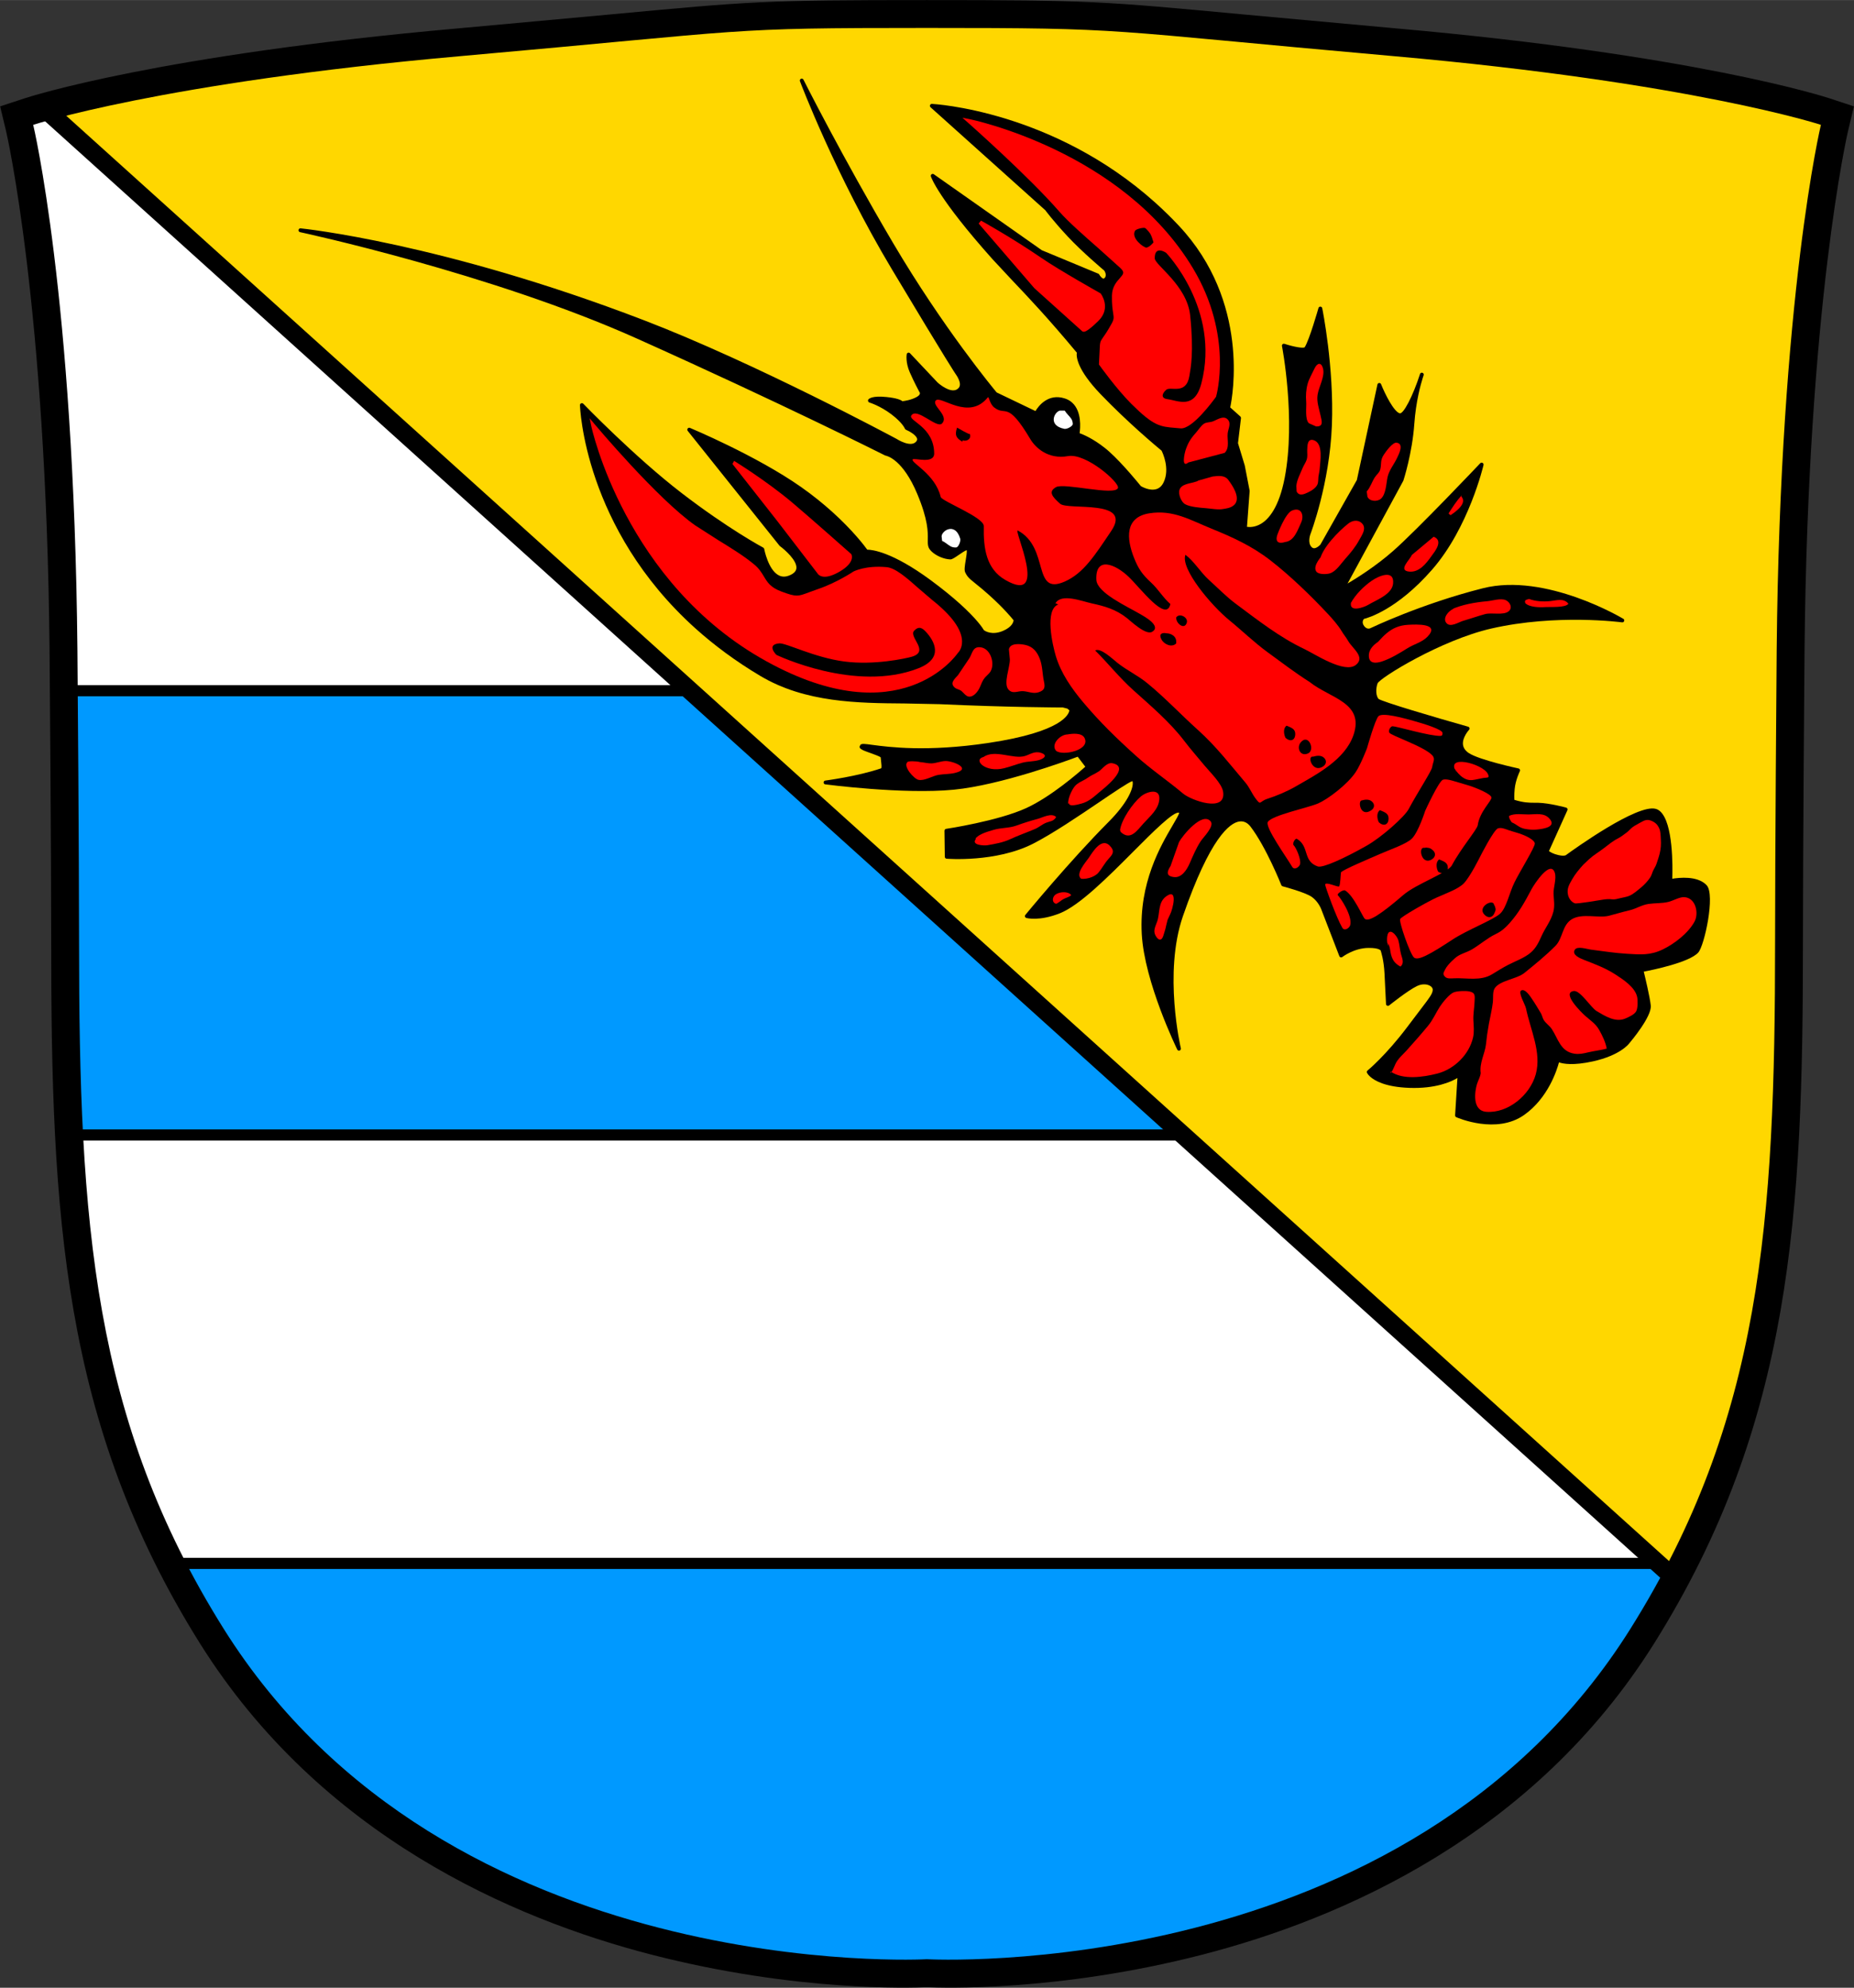 <?xml version="1.0" encoding="UTF-8"?>
<svg width="440" height="471.8" version="1.1" viewBox="0 0 116.42 124.83" xmlns="http://www.w3.org/2000/svg" xmlns:cc="http://creativecommons.org/ns#" xmlns:dc="http://purl.org/dc/elements/1.1/" xmlns:rdf="http://www.w3.org/1999/02/22-rdf-syntax-ns#" xmlns:xlink="http://www.w3.org/1999/xlink">
 <rect x="0" y="0" width="116.42" height="124.83" fill="#333333" stroke="none"/>
 <g transform="translate(50.863 1.233)">
  <g transform="matrix(1.762 0 0 -1.762 64.501 5.873)" fill="#ffd700">
   <path d="m0 0s-4.58 1.506-15.22 2.448-9.301 1.005-16.642 1.005c-7.342 0-5.987-0.063-16.627-1.005s-15.22-2.448-15.22-2.448l57.966-52.286s4.362 6.247 4.11 23.184c-0.046 3.101 0.048 9.394 0.057 10.383 0.119 12.64 1.576 18.719 1.576 18.719" fill="#ffd700"/>
  </g>
  <g transform="matrix(1.762 0 0 -1.762 -46.88 40.842)" fill="#09f">
   <path d="m0 0h21.397l19.213-17.226-40.475-0.118z" fill="#09f"/>
  </g>
  <g transform="matrix(1.762 0 0 -1.762 -17.894 118.03)" fill="#09f">
   <path d="m0 0c-11.018 5.411-13.241 13.619-13.241 13.619l51.525 0.072 2.731-2.329s-4.204-8.099-11.341-11.081c-6.996-2.922-21.73-4.182-29.674-0.281" fill="#09f"/>
  </g>
  <g transform="matrix(1.762 0 0 -1.762 -46.85 69.946)" fill="#fff">
   <path d="m0 0 40.042-0.079 16.946-15.291-53.441 0.039-2.562 7.291z" fill="#fff"/>
  </g>
  <g transform="matrix(1.762 0 0 -1.762 -47.194 42.126)" fill="#fff">
   <path d="m0 0 22.383 0.016-22.659 20.634-1.362-0.227 1.248-8.456z" fill="#fff"/>
  </g>
  <g transform="matrix(1.762 0 0 -1.762 54.803 97.579)">
   <path d="m0 0-0.43-0.489-58.119 52.415 0.43 0.489z"/>
  </g>
  <g transform="matrix(1.762 0 0 -1.762 60.702 39.588)">
   <path d="m0 0c-9e-3 -0.989-0.057-7.282-0.057-10.382 0-10.018-0.486-17.048-5.146-24.488-7.978-12.739-25.084-11.792-25.084-11.792s-17.089-0.947-25.068 11.792c-4.66 7.44-5.145 14.47-5.145 24.488 0 3.1-0.048 9.393-0.058 10.382-0.119 12.64-1.576 18.719-1.576 18.719s4.581 1.506 15.22 2.448c10.64 0.943 9.286 1.006 16.627 1.006 7.342 0 6.003-0.063 16.643-1.006 10.639-0.942 15.22-2.448 15.22-2.448s-1.457-6.079-1.576-18.719m1.886 19.663c-0.192 0.063-4.808 1.552-15.443 2.493l-5.405 0.494c-5.1 0.477-5.516 0.516-11.325 0.516-5.799 0-6.213-0.039-11.286-0.513l-5.429-0.497c-10.634-0.941-15.25-2.43-15.442-2.493l-0.868-0.286 0.213-0.889c0.014-0.06 1.432-6.18 1.548-18.497 9e-3 -0.894 0.058-7.222 0.058-10.373 0-9.695 0.38-17.164 5.296-25.015 4.296-6.858 11.138-9.826 16.121-11.108 5.138-1.322 9.259-1.177 9.789-1.152 0.531-0.025 4.655-0.17 9.798 1.152 4.986 1.282 11.832 4.25 16.128 11.108 4.917 7.85 5.297 15.32 5.297 25.015 0 3.142 0.049 9.523 0.057 10.372 0.116 12.318 1.534 18.438 1.548 18.499l0.212 0.888z"/>
  </g>
  <g>
   <path d="m23.514 69.695h-70.194v0.7h70.194z"/>
   <path d="m53.312 96.598h-93.907v0.7h93.907z"/>
   <path d="m-7.483 41.792h-39.284v0.7h39.284z"/>
  </g>
  <g transform="translate(-115.85 -24.274)">
   <g transform="matrix(1.762 0 0 -1.762 121.69 48.271)">
    <path d="m0 0s1e-3 0 1e-3 -1e-3c7e-3 -6e-3 0.013-0.013 0.017-0.022-3e-3 7e-3 -0.011 0.015-0.018 0.023m23.745-16.234c-2e-3 -3e-3 -4e-3 -6e-3 -7e-3 -9e-3 3e-3 3e-3 6e-3 6e-3 7e-3 9e-3m-3.672 4.634c-1e-3 0-1e-3 -1e-3 -1e-3 -1e-3s0 1e-3 1e-3 1e-3m-41.615 17.723c-4e-3 -0.023 5e-3 -0.046 0.022-0.061 8e-3 -8e-3 0.019-0.014 0.031-0.016 0.068-0.014 6.83-1.471 12.003-3.791 5.179-2.323 8.813-4.15 8.849-4.169 6e-3 -3e-3 0.014-5e-3 0.022-6e-3 3e-3 -1e-3 0.166-0.027 0.397-0.234 0.208-0.188 0.472-0.524 0.723-1.123 0.392-0.933 0.384-1.372 0.379-1.634-2e-3 -0.108-3e-3 -0.194 0.026-0.273 0.02-0.054 0.064-0.111 0.126-0.167 0.15-0.135 0.403-0.256 0.648-0.267 0.065-2e-3 0.151 0.055 0.31 0.165 0.086 0.059 0.22 0.15 0.277 0.166 0.013-0.06-0.015-0.233-0.033-0.343-0.039-0.228-0.059-0.373-0.02-0.453 0.051-0.108 0.104-0.174 0.187-0.249 0.037-0.033 0.079-0.067 0.131-0.108 0.202-0.16 0.382-0.313 0.54-0.455 0.516-0.464 0.801-0.812 0.865-0.892-5e-3 -0.056-0.046-0.241-0.39-0.384-0.384-0.158-0.625-1e-3 -0.667 0.03-0.038 0.065-0.24 0.389-0.865 0.95-0.264 0.237-0.602 0.516-1.035 0.835-1.369 1.009-2.084 1.084-2.258 1.085-0.096 0.134-0.513 0.687-1.26 1.359-0.31 0.278-0.677 0.578-1.101 0.876-1.591 1.117-3.934 2.095-3.957 2.105-0.029 0.012-0.063 3e-3 -0.081-0.022-0.019-0.025-0.019-0.059 1e-3 -0.084l3.271-4.093c4e-3 -5e-3 8e-3 -9e-3 0.013-0.013 0.174-0.127 0.619-0.516 0.589-0.793-0.011-0.101-0.086-0.181-0.229-0.245-0.15-0.066-0.282-0.068-0.404-3e-3 -0.374 0.197-0.513 0.931-0.514 0.938-4e-3 0.021-0.017 0.038-0.035 0.048-0.013 7e-3 -1.255 0.672-2.921 1.955s-3.474 3.154-3.492 3.173c-0.02 0.02-0.05 0.026-0.076 0.015-0.026-0.01-0.043-0.036-0.042-0.064 1e-3 -0.051 0.138-4.383 4.116-7.96 0.659-0.592 1.424-1.165 2.312-1.693 1.602-0.954 3.48-0.968 5.137-0.981l1.245-0.025c2.438-0.112 4.306-0.118 4.401-0.118 0.013-4e-3 0.135-0.034 0.161-0.041 0.015-0.013 0.045-0.04 0.069-0.061-0.013-0.12-0.21-0.763-2.89-1.163-2.187-0.327-3.548-0.145-4.128-0.068-0.278 0.038-0.372 0.05-0.426 5e-3l-0.032-0.065c-1e-3 -0.029 9e-3 -0.053 0.035-0.076 0.051-0.046 0.161-0.087 0.356-0.156 0.119-0.043 0.316-0.113 0.36-0.152 0-1e-3 1e-3 -1e-3 1e-3 -2e-3 3e-3 -0.029 0.014-0.132 0.014-0.132 0.01-0.082 0.028-0.235 3e-3 -0.257-0.84-0.288-1.98-0.435-1.992-0.437-0.034-4e-3 -0.059-0.033-0.059-0.067-1e-3 -0.021 8e-3 -0.039 0.022-0.052 0.01-9e-3 0.023-0.015 0.037-0.016 0.028-4e-3 2.785-0.365 4.581-0.19 1.667 0.162 4.059 1.041 4.415 1.175 0.045-0.059 0.217-0.285 0.271-0.356-0.22-0.197-1.217-1.068-2.107-1.476-1.004-0.46-2.835-0.737-2.853-0.739-0.034-5e-3 -0.059-0.035-0.059-0.069l0.012-0.928c1e-3 -0.02 0.01-0.037 0.023-0.05 0.011-0.01 0.025-0.016 0.04-0.017 0.017-2e-3 1.756-0.142 3.083 0.535 0.698 0.357 1.623 0.983 2.366 1.486 0.517 0.351 1.046 0.709 1.174 0.745 6e-3 -0.012 0.011-0.029 0.012-0.058 0.013-0.233-0.204-0.736-0.855-1.39-1.399-1.405-2.956-3.302-2.972-3.321-0.015-0.018-0.019-0.042-0.012-0.064s0.024-0.039 0.046-0.045c0.019-5e-3 0.464-0.125 1.201 0.169 0.703 0.281 1.714 1.296 2.607 2.192 0.684 0.687 1.459 1.466 1.637 1.387 7e-3 -0.043-0.119-0.258-0.241-0.465-0.415-0.709-1.189-2.028-1.09-3.854 0.093-1.716 1.253-4.096 1.265-4.12 0.015-0.031 0.052-0.046 0.085-0.034 0.032 0.012 0.051 0.046 0.043 0.08-7e-3 0.027-0.627 2.681 0.074 4.709 0.972 2.811 1.673 3.321 2.005 3.374 0.195 0.032 0.327-0.082 0.404-0.182 0.558-0.73 1.093-2.073 1.098-2.087 9e-3 -0.02 0.026-0.035 0.047-0.041 8e-3 -2e-3 0.805-0.211 1.042-0.38 0.229-0.163 0.33-0.428 0.331-0.431 0-1e-3 0.648-1.679 0.648-1.679 8e-3 -0.02 0.025-0.036 0.046-0.041 0.021-6e-3 0.043-2e-3 0.06 0.012 4e-3 3e-3 0.417 0.318 0.926 0.323 0.412 5e-3 0.446-0.102 0.447-0.103 0-4e-3 2e-3 -0.02 3e-3 -0.024 1e-3 -3e-3 0.103-0.298 0.127-0.783l0.054-1.09c1e-3 -0.026 0.017-0.049 0.04-0.059 0.023-0.011 0.051-7e-3 0.071 9e-3 6e-3 5e-3 0.672 0.539 0.997 0.693 0.204 0.096 0.383 0.059 0.474-2e-3 0.032-0.022 0.086-0.068 0.083-0.135-7e-3 -0.14-0.092-0.251-0.498-0.783l-0.411-0.543c-0.765-1.016-1.408-1.545-1.415-1.55-0.024-0.02-0.032-0.053-0.018-0.082 2e-3 -6e-3 0.03-0.063 0.113-0.138 0.165-0.148 0.549-0.367 1.392-0.398 0.937-0.034 1.49 0.215 1.717 0.351-0.014-0.228-0.083-1.329-0.083-1.329-1e-3 -0.021 7e-3 -0.042 0.023-0.055 5e-3 -5e-3 0.011-9e-3 0.018-0.012 0.058-0.026 1.433-0.618 2.419 0.079 0.851 0.601 1.167 1.593 1.242 1.875 0.147-0.052 0.506-0.121 1.214 0.036 0.963 0.214 1.271 0.617 1.284 0.634 0.081 0.095 0.814 0.971 0.773 1.355-0.033 0.313-0.197 0.991-0.249 1.208 0.319 0.062 1.624 0.329 1.941 0.681 0.224 0.25 0.61 2.056 0.303 2.395-0.014 0.016-0.029 0.031-0.045 0.045-0.324 0.291-0.916 0.234-1.183 0.191 0.014 0.42 0.034 1.983-0.431 2.401-0.046 0.042-0.098 0.072-0.154 0.088-0.653 0.193-2.926-1.444-3.183-1.631-3e-3 -2e-3 -0.011-0.01-0.014-0.012 0-1e-3 -0.056-0.053-0.276-3e-3 -0.181 0.04-0.287 0.105-0.337 0.142 0.04 0.089 0.657 1.456 0.657 1.456 9e-3 0.018 8e-3 0.039 0 0.057-4e-3 8e-3 -9e-3 0.016-0.016 0.022-8e-3 7e-3 -0.018 0.012-0.028 0.015-0.024 7e-3 -0.589 0.16-0.989 0.172l-0.149 1e-3c-0.2 1e-3 -0.379 4e-3 -0.706 0.103-5e-3 0.051-0.011 0.163 9e-3 0.383 0.029 0.323 0.183 0.636 0.185 0.639 9e-3 0.019 9e-3 0.041 0 0.06-4e-3 8e-3 -9e-3 0.015-0.016 0.021-9e-3 8e-3 -0.02 0.014-0.031 0.016-0.014 3e-3 -1.398 0.3-1.774 0.55-0.027 0.018-0.051 0.036-0.072 0.056-0.078 0.07-0.123 0.151-0.134 0.242-0.031 0.259 0.213 0.526 0.216 0.529 0.016 0.017 0.022 0.042 0.016 0.065-7e-3 0.023-0.025 0.041-0.048 0.047-1.168 0.33-3.069 0.891-3.195 0.992-0.09 0.108-0.106 0.342-0.034 0.55 0.081 0.197 2.256 1.544 4.052 1.956 2.324 0.532 4.64 0.224 4.663 0.221 0.032-5e-3 0.063 0.014 0.073 0.045 0.01 0.026 2e-3 0.055-0.018 0.074-3e-3 2e-3 -7e-3 5e-3 -0.011 7e-3 -0.027 0.017-2.763 1.655-5.002 1.09-2.219-0.56-4.001-1.42-4.019-1.428-0.01-5e-3 -0.092-0.038-0.177 0.038-0.015 0.013-0.03 0.03-0.044 0.05-0.087 0.121-0.028 0.215-3e-3 0.246 0.141 0.035 1.178 0.325 2.428 1.754 1.312 1.5 1.83 3.71 1.835 3.732 5e-3 0.025-3e-3 0.05-0.021 0.066-4e-3 4e-3 -9e-3 7e-3 -0.014 0.01-0.027 0.014-0.061 9e-3 -0.082-0.013-0.022-0.024-2.247-2.373-3.105-3.127-0.619-0.545-1.294-0.966-1.623-1.16 0.204 0.378 1.988 3.665 1.988 3.665 8e-3 0.021 0.317 0.981 0.39 2.019 0.057 0.81 0.23 1.418 0.3 1.641 0.012 0.035 0.024 0.07 0.033 0.1 9e-3 0.027 0 0.055-0.019 0.072-6e-3 6e-3 -0.015 0.011-0.024 0.014-0.035 0.012-0.073-6e-3 -0.086-0.041 0-1e-3 -2e-3 -6e-3 -2e-3 -8e-3 -0.254-0.785-0.592-1.437-0.725-1.395-0.207 0.065-0.515 0.671-0.661 1.037-0.011 0.028-0.039 0.045-0.069 0.043-0.03-3e-3 -0.055-0.024-0.061-0.054 0 0-0.729-3.384-0.733-3.404-0.01-0.018-1.3-2.302-1.3-2.302-0.024-0.028-0.125-0.125-0.217-0.129-0.037-2e-3 -0.068 0.012-0.099 0.044-0.152 0.156-0.04 0.453-0.039 0.456 7e-3 0.018 0.684 1.793 0.765 3.878 0.082 2.082-0.34 4.158-0.345 4.179-6e-3 0.031-0.033 0.053-0.064 0.054-0.032 2e-3 -0.06-0.019-0.069-0.049-3e-3 -0.012-0.322-1.132-0.491-1.399-0.049-0.045-0.386 0.012-0.721 0.122-0.023 7e-3 -0.048 2e-3 -0.067-0.014-0.018-0.016-0.026-0.041-0.022-0.064 6e-3 -0.026 0.499-2.602 0.097-4.699-0.203-1.057-0.57-1.473-0.842-1.635-0.22-0.132-0.413-0.124-0.502-0.111 8e-3 0.109 0.095 1.274 0.095 1.274 0 6e-3 0 0.012-1e-3 0.018l-0.173 0.895c-1e-3 6e-3 -0.219 0.723-0.241 0.795 3e-3 0.028 0.106 0.892 0.106 0.892 2e-3 0.022-6e-3 0.044-0.022 0.059 0 0-0.31 0.278-0.361 0.324 0.082 0.383 0.709 3.768-1.83 6.475-0.273 0.291-0.551 0.562-0.833 0.816-3.672 3.301-7.922 3.525-7.968 3.527-0.029 1e-3 -0.056-0.016-0.066-0.043-0.011-0.026-4e-3 -0.057 0.017-0.077l4.092-3.672c-4e-3 4e-3 0.258-0.355 0.788-0.925 0.262-0.282 0.584-0.583 0.844-0.817 0.253-0.228 0.443-0.387 0.467-0.407 0.013-0.021 0.107-0.168 0.011-0.265-0.023-0.023-0.039-0.021-0.045-0.02-0.049 7e-3 -0.116 0.091-0.146 0.145-7e-3 0.014-0.019 0.024-0.034 0.03l-2.013 0.836c0.013-7e-3 -3.847 2.707-3.847 2.707-0.024 0.017-0.056 0.017-0.08 0-0.023-0.017-0.034-0.048-0.025-0.076 0.01-0.031 0.26-0.782 2.189-2.943l0.705-0.757c0.573-0.603 1.286-1.355 2.307-2.583-0.022-0.137-3e-3 -0.593 0.848-1.48 0.479-0.499 0.966-0.955 1.358-1.308 0.441-0.396 0.759-0.659 0.814-0.704 0.031-0.06 0.311-0.64 0.071-1.134-0.062-0.127-0.15-0.207-0.262-0.239-0.242-0.07-0.522 0.094-0.548 0.11-0.059 0.074-0.637 0.788-1.122 1.224-0.055 0.05-0.109 0.096-0.161 0.136-0.423 0.335-0.769 0.478-0.899 0.525 0.027 0.184 0.081 0.779-0.267 1.091-0.069 0.062-0.153 0.113-0.256 0.146-0.601 0.198-0.948-0.278-1.05-0.448-0.105 0.05-1.358 0.652-1.383 0.664-0.102 0.122-1.907 2.3-3.689 5.322-1.827 3.099-3.182 5.798-3.196 5.825-4e-3 7e-3 -9e-3 0.014-0.015 0.02-0.02 0.017-0.048 0.023-0.073 0.012-0.034-0.015-0.05-0.053-0.037-0.087 0.012-0.033 1.265-3.345 3.28-6.71 2.013-3.362 2.266-3.725 2.276-3.739 4e-3 -5e-3 0.241-0.327 0.1-0.483-0.049-0.055-0.108-0.083-0.181-0.086-0.255-0.011-0.569 0.278-0.572 0.281 2e-3 -2e-3 -0.406 0.431-0.406 0.431l-0.575 0.61c-0.018 0.019-0.044 0.026-0.069 0.019s-0.043-0.028-0.048-0.054c-2e-3 -0.011-0.049-0.288 0.111-0.649 0.151-0.344 0.334-0.684 0.336-0.688 9e-3 -0.012 0.029-0.037 0.022-0.071-8e-3 -0.038-0.05-0.08-0.118-0.118-0.199-0.109-0.437-0.141-0.505-0.148-0.061 0.05-0.208 0.112-0.566 0.149-0.504 0.052-0.623-0.055-0.648-0.089-0.013-0.018-0.016-0.041-9e-3 -0.062s0.024-0.037 0.045-0.044c4e-3 -1e-3 0.378-0.113 0.787-0.422 0.397-0.301 0.479-0.508 0.479-0.51 7e-3 -0.017 0.021-0.032 0.038-0.039 0.139-0.059 0.369-0.197 0.397-0.319 5e-3 -0.023 7e-3 -0.06-0.037-0.108-0.198-0.22-0.686 0.096-0.691 0.099-0.055 0.03-5.029 2.704-9.006 4.231-7.2 2.765-12.186 3.27-12.236 3.275-0.036 4e-3 -0.069-0.022-0.074-0.058"/>
   </g>
   <g fill="#f00">
    <g transform="matrix(1.762 0 0 -1.762 102.11 49.775)">
     <path d="m0 0c0.011-0.056 1.206-5.614 6.246-8.397 4.77-2.633 6.766 0.217 6.821 0.297 0.025 0.025 0.155 0.159 0.15 0.418-9e-3 0.422-0.366 0.917-1.062 1.469l-0.478 0.409c-0.426 0.377-0.829 0.733-1.146 0.763-0.748 0.07-1.171-0.148-1.188-0.158-0.013-8e-3 -0.589-0.395-1.269-0.626l-0.324-0.117c-0.381-0.143-0.44-0.166-0.967 0.031-0.393 0.146-0.501 0.327-0.626 0.535-0.084 0.138-0.169 0.282-0.341 0.425-0.352 0.297-0.83 0.591-1.292 0.875l-0.807 0.517c-1.358 0.948-3.575 3.59-3.598 3.617l-0.174 0.208z" fill="#f00"/>
    </g>
    <g transform="matrix(1.762 0 0 -1.762 135.5 39.691)">
     <path d="m0 0-1e-3 1e-3zm-5.533 5.088c0.022-0.019 2.175-1.925 3.265-3.178 0.315-0.361 0.893-0.869 1.404-1.317l0.769-0.692c0.166-0.159 0.116-0.215-0.017-0.366-0.116-0.13-0.275-0.31-0.28-0.622-5e-3 -0.317 0.023-0.493 0.043-0.622 0.025-0.16 0.034-0.214-0.052-0.371-0.156-0.285-0.252-0.418-0.309-0.498-0.108-0.151-0.109-0.169-0.121-0.476l-0.024-0.486 0.014-0.02c6e-3 -9e-3 0.612-0.858 1.148-1.391 0.79-0.786 1.017-0.805 1.566-0.85l0.179-0.016c0.419-0.04 1.174 0.998 1.259 1.116l6e-3 9e-3 4e-3 0.011c6e-3 0.021 0.621 2.159-0.824 4.568-2.518 4.198-7.917 5.309-7.972 5.319l-0.248 0.049z" fill="#f00"/>
    </g>
    <g transform="matrix(1.762 0 0 -1.762 110.98 52.176)">
     <path d="m0 0 1.608-2.048c1e-3 -1e-3 1.426-1.857 1.426-1.857-4e-3 5e-3 0.032-0.065 0.136-0.098 0.147-0.048 0.353 1e-3 0.611 0.144 0.585 0.325 0.476 0.601 0.461 0.632l-6e-3 0.012-0.01 9e-3c-0.015 0.014-1.502 1.331-2.103 1.837-0.929 0.78-2.052 1.471-2.063 1.478z" fill="#f00"/>
    </g>
    <g transform="matrix(1.762 0 0 -1.762 126.44 37.077)">
     <path d="m0 0 1.986-2.306 1.713-1.541 0.029-8e-3c0.037-7e-3 0.123-0.022 0.536 0.381 0.477 0.464 0.093 0.97 0.089 0.975l-9e-3 0.011-0.012 6e-3c-0.014 8e-3 -1.45 0.813-2.094 1.255-1.024 0.703-2.142 1.325-2.153 1.331z" fill="#f00"/>
    </g>
    <g transform="matrix(1.762 0 0 -1.762 121.93 70.836)">
     <path d="m0.472-0.035c0.131-9e-3 0.284-0.052 0.413-0.047 0.161 7e-3 0.325 0.079 0.491 0.084 0.263 7e-3 0.96-0.272 0.346-0.423-0.192-0.048-0.398-0.037-0.596-0.071-0.213-0.036-0.503-0.224-0.713-0.176-0.164 0.038-0.551 0.482-0.396 0.626 0 0.048 0.306 0.046 0.455 7e-3z" fill="#f00"/>
    </g>
    <g transform="matrix(1.762 0 0 -1.762 126.74 70.58)">
     <path d="m0 0c0.412 0.287 1.061-0.092 1.483 0.037 0.178 0.054 0.342 0.186 0.569 0.111 0.246-0.081 0.12-0.201-0.071-0.257-0.189-0.055-0.397-0.043-0.588-0.093-0.223-0.059-0.436-0.144-0.651-0.197-0.68-0.173-1.122 0.302-0.742 0.399z" fill="#f00"/>
    </g>
    <g transform="matrix(1.762 0 0 -1.762 131.38 70.308)">
     <path d="m0.368 0.651c0.149 0.027 0.499 0.07 0.6-0.123 0.23-0.441-0.794-0.657-1.015-0.458-0.189 0.225 0.137 0.576 0.415 0.581z" fill="#f00"/>
    </g>
    <g transform="matrix(1.762 0 0 -1.762 126.23 75.715)">
     <path d="m0 0c0.128 0.176 0.454 0.257 0.653 0.318 0.265 0.08 0.545 0.056 0.811 0.152 0.263 0.095 0.494 0.168 0.762 0.24 0.17 0.045 0.496 0.23 0.656 0.063-0.101-0.161-0.213-0.142-0.368-0.206-0.133-0.055-0.249-0.16-0.383-0.217-0.295-0.127-0.605-0.232-0.894-0.368-0.247-0.115-0.547-0.168-0.807-0.212-0.112-0.02-0.604-2e-3 -0.401 0.232" fill="#f00"/>
    </g>
    <g transform="matrix(1.762 0 0 -1.762 132.06 73.524)">
     <path d="m0 0c-0.01 0.183 0.103 0.437 0.204 0.586 0.124 0.183 0.329 0.224 0.497 0.347 0.129 0.093 0.274 0.143 0.406 0.236 0.13 0.093 0.28 0.32 0.475 0.279 0.68-0.141-0.329-0.912-0.465-1.027-0.207-0.175-0.382-0.341-0.642-0.41-0.107-0.028-0.453-0.133-0.448 0.019" fill="#f00"/>
    </g>
    <g transform="matrix(1.762 0 0 -1.762 131.3 79.79)">
     <path d="m0 0c0.091 0.024 0.167 0.107 0.248 0.154 0.103 0.06 0.214 0.075 0.295 0.15-0.115 0.144-0.397 0.121-0.539 0.035-0.173-0.105-0.155-0.366 0.069-0.349" fill="#f00"/>
    </g>
    <g transform="matrix(1.762 0 0 -1.762 132.89 78.232)">
     <path d="m0 0c-0.238 0.159 0.159 0.597 0.262 0.747 0.155 0.228 0.481 0.792 0.799 0.38 0.133-0.171 0.028-0.283-0.095-0.418-0.14-0.155-0.227-0.332-0.355-0.485-0.145-0.175-0.5-0.273-0.728-0.201" fill="#f00"/>
    </g>
    <g transform="matrix(1.762 0 0 -1.762 135.32 75.155)">
     <path d="m0 0c0.054 0.369 0.447 0.943 0.741 1.19 0.208 0.174 0.681 0.31 0.659-0.087-0.02-0.368-0.323-0.606-0.562-0.871-0.245-0.273-0.477-0.629-0.82-0.303" fill="#f00"/>
    </g>
    <g transform="matrix(1.762 0 0 -1.762 138.48 78.189)">
     <path d="m0.308 1.287c0.118 0.223 0.83 1.101 1.128 0.736 0.142-0.174-0.265-0.566-0.358-0.71-0.171-0.265-0.274-0.521-0.395-0.796-0.096-0.216-0.28-0.507-0.546-0.479-0.301 0.032-0.263 0.191-0.131 0.395" fill="#f00"/>
    </g>
    <g transform="matrix(1.762 0 0 -1.762 138.7 79.549)">
     <path d="m-0.224-0.712c-0.11-0.42-0.027-0.171-0.152-0.567-0.059-0.189-0.173-0.184-0.277 3e-3 -0.1 0.178 0 0.335 0.059 0.509 0.102 0.3 0.02 0.681 0.328 0.897 0.43 0.302 0.217-0.48 0.135-0.642" fill="#f00"/>
    </g>
    <g transform="matrix(1.762 0 0 -1.762 150.99 63.954)">
     <path d="m0 0c0.453 0.504 0.713 0.917 1.376 0.952 0.28 0.014 1.154 0.062 0.686-0.425-0.188-0.196-0.48-0.265-0.709-0.408-0.285-0.178-0.584-0.362-0.904-0.471-0.211-0.071-0.467-0.094-0.476 0.187-9e-3 0.259 0.199 0.433 0.395 0.552 0.074 0.045 0.152 0.064 0.21 0.134" fill="#f00"/>
    </g>
    <g transform="matrix(1.762 0 0 -1.762 156.11 61.319)">
     <path d="m0 0c0.381 0.177 0.866 0.26 1.28 0.296 0.188 0.016 0.486 0.118 0.665 0.039 0.158-0.07 0.255-0.278 0.102-0.4-0.189-0.15-0.606-0.034-0.836-0.097-0.251-0.068-0.515-0.163-0.773-0.236-0.168-0.048-0.473-0.262-0.615-0.073-0.129 0.172 0.08 0.417 0.242 0.488 7e-3 6e-3 0.013 0.011 0.02 0.016" fill="#f00"/>
    </g>
    <g transform="matrix(1.762 0 0 -1.762 161 60.652)">
     <path d="m0 0c0.223-0.088 0.513-0.103 0.751-0.078 0.229 0.023 0.48 0.118 0.653-0.092-0.095-0.153-0.654-0.108-0.83-0.121-0.196-0.014-0.559-9e-3 -0.706 0.14-0.051 0.133 0.068 0.119 0.132 0.151z" fill="#f00"/>
    </g>
    <g transform="matrix(1.762 0 0 -1.762 149.81 60.917)">
     <path d="m0 0c0.156 0.299 0.469 0.609 0.75 0.802 0.238 0.164 0.804 0.415 0.757-0.102-0.035-0.39-0.604-0.589-0.886-0.76-0.137-0.084-0.71-0.3-0.609 0.104" fill="#f00"/>
    </g>
    <g transform="matrix(1.762 0 0 -1.762 153.23 58.295)">
     <path d="m1.012 0.879c0.359-0.141 0.045-0.521-0.085-0.699-0.186-0.259-0.432-0.58-0.79-0.544-0.413 0.042 0.033 0.424 0.096 0.593" fill="#f00"/>
    </g>
    <g transform="matrix(1.762 0 0 -1.762 156.77 54.143)">
     <path d="m0 0c-0.192-0.214-0.316-0.414-0.466-0.645 0.018-0.026 0.044-0.048 0.071-0.064 0.177 0.117 0.609 0.424 0.383 0.665" fill="#f00"/>
    </g>
    <g transform="matrix(1.762 0 0 -1.762 147.86 58.251)">
     <path d="m0 0c0.066 0.436 0.67 1.052 1.022 1.327 0.122 0.095 0.327 0.156 0.479 7e-3 0.183-0.179-1e-3 -0.425-0.099-0.605-0.129-0.239-0.309-0.458-0.492-0.661-0.156-0.173-0.33-0.459-0.559-0.523-0.121-0.033-0.4-0.043-0.477 0.072-0.134 0.203 0.186 0.549 0.312 0.681" fill="#f00"/>
    </g>
    <g transform="matrix(1.762 0 0 -1.762 150.81 53.901)">
     <path d="m0 0c0.133 0.148 0.186 0.351 0.293 0.51 0.062 0.092 0.158 0.162 0.186 0.265 0.056 0.205-0.01 0.324 0.129 0.534 0.076 0.116 0.313 0.444 0.453 0.428 0.282-0.034 0.083-0.41 0.02-0.543-0.111-0.237-0.284-0.433-0.34-0.688-0.047-0.218-0.053-0.606-0.237-0.768-0.128-0.112-0.41-0.099-0.48 0.076" fill="#f00"/>
    </g>
    <g transform="matrix(1.762 0 0 -1.762 124.73 65.681)">
     <path d="m0.635 0.733c0.11 0.168 0.116 0.402 0.356 0.401 0.395-3e-3 0.573-0.567 0.405-0.862-0.041-0.072-0.13-0.143-0.185-0.204-0.115-0.13-0.13-0.217-0.201-0.371-0.063-0.141-0.222-0.353-0.4-0.323-0.102 0.017-0.192 0.157-0.271 0.212-0.061 0.042-0.159 0.056-0.211 0.1-0.194 0.161-0.034 0.296 0.11 0.456" fill="#f00"/>
    </g>
    <g transform="matrix(1.762 0 0 -1.762 128.34 63.812)">
     <path d="m0 0c0.048 0.23 0.4 0.193 0.584 0.154 0.272-0.059 0.423-0.247 0.519-0.501 0.1-0.268 0.086-0.525 0.145-0.795 0.048-0.219 0.029-0.318-0.188-0.391-0.198-0.066-0.366 0.03-0.561 0.039-0.182 9e-3 -0.367-0.113-0.515 0.057-0.19 0.217 0.056 0.788 0.05 1.075" fill="#f00"/>
    </g>
    <g transform="matrix(1.762 0 0 -1.762 139.61 52.083)">
     <path d="m0 0c-0.269-0.221-0.125 0.364-0.105 0.423 0.083 0.258 0.177 0.418 0.366 0.628 0.087 0.097 0.187 0.259 0.293 0.329 0.093 0.062 0.208 0.043 0.318 0.084 0.144 0.052 0.366 0.218 0.517 0.081 0.155-0.143 0.03-0.334 0.012-0.505-0.025-0.232 0.079-0.51-0.107-0.697" fill="#f00"/>
    </g>
    <g transform="matrix(1.762 0 0 -1.762 139.57 53.203)">
     <path d="m0.891 0.136c0.209 0.026 0.427 0.048 0.552-0.119 0.737-0.98-0.076-1.018-0.164-1.037-0.186-0.041-0.445 0.012-0.63 0.026-0.205 0.017-0.565 0.041-0.748 0.145-0.128 0.073-0.253 0.355-0.192 0.52 0.078 0.206 0.394 0.215 0.564 0.276 0.053 0.019 0.058 0.01 0.102 0.044" fill="#f00"/>
    </g>
    <g transform="matrix(1.762 0 0 -1.762 147.18 49.622)">
     <path d="m0 0c-0.151 0.144-0.082 0.575-0.098 0.774-0.018 0.21-5e-3 0.427 0.053 0.637 0.045 0.166 0.166 0.376 0.243 0.54 0.097 0.208 0.242 0.234 0.302 0.01 0.08-0.293-0.146-0.648-0.192-0.948-0.038-0.246 0.054-0.495 0.106-0.736 0.044-0.198 0.117-0.401-0.161-0.388" fill="#f00"/>
    </g>
    <g transform="matrix(1.762 0 0 -1.762 146.39 53.552)">
     <path d="m0 0c0.016 0.21 0.147 0.449 0.226 0.642 0.038 0.093 0.112 0.196 0.141 0.288 0.042 0.136 0.015 0.218 0.02 0.355 5e-3 0.166 0.013 0.414 0.232 0.343 0.357-0.116 0.226-0.779 0.212-1.034-5e-3 -0.082-0.033-0.182-0.044-0.269-8e-3 -0.065-3e-3 -0.193-0.029-0.261-0.054-0.139-0.221-0.239-0.345-0.298-0.134-0.063-0.308-0.146-0.403 0.032" fill="#f00"/>
    </g>
    <g transform="matrix(1.762 0 0 -1.762 145.21 56.588)">
     <path d="m0 0s0.274 0.749 0.52 0.846c0.343 0.135 0.43-0.191 0.321-0.429-0.136-0.299-0.252-0.655-0.565-0.694-0.451-0.139-0.276 0.277-0.276 0.277z" fill="#f00"/>
    </g>
    <g transform="matrix(1.762 0 0 -1.762 152.17 82.441)">
     <path d="m0 0c-0.068 0.074-0.072 0.44 0.031 0.492 0.127 0.066 0.293-0.191 0.322-0.29 0.047-0.156 0.053-0.335 0.096-0.495 0.04-0.147 0.128-0.325-0.02-0.445-0.171 0.095-0.255 0.19-0.315 0.361s-0.039 0.326-0.133 0.477" fill="#f00"/>
    </g>
    <g transform="matrix(1.762 0 0 -1.762 159.92 74.685)">
     <path d="m0 0c0.187-0.078 0.261-0.196 0.474-0.233 0.143-0.025 0.27-0.038 0.417-0.023 0.255 0.025 0.725 0.099 0.439 0.402-0.191 0.203-0.472 0.139-0.73 0.136-0.212-3e-3 -0.503 0.052-0.7-0.055-0.011-0.09 0.1-0.227 0.1-0.227z" fill="#f00"/>
    </g>
    <g transform="matrix(1.762 0 0 -1.762 152.32 90.437)">
     <path d="m0 0c0.099 0.134 0.134 0.297 0.225 0.434 0.089 0.133 0.228 0.253 0.336 0.373 0.261 0.29 0.519 0.582 0.766 0.882 0.187 0.228 0.268 0.445 0.421 0.681 0.096 0.149 0.338 0.449 0.493 0.511 0.128 0.051 0.427 0.061 0.564 0.032 0.222-0.047 0.19-0.167 0.179-0.392-0.011-0.235-0.052-0.423-0.04-0.648 0.011-0.2 0.032-0.408-0.012-0.599-0.14-0.617-0.677-1.134-1.274-1.287-0.497-0.127-1.22-0.235-1.661 0.071" fill="#f00"/>
    </g>
    <g transform="matrix(1.762 0 0 -1.762 155.67 84.186)">
     <path d="m0 0c-0.014 0.191 0.256 0.434 0.388 0.553 0.172 0.156 0.401 0.192 0.6 0.31 0.294 0.173 0.54 0.399 0.849 0.548 0.206 0.098 0.336 0.214 0.49 0.385 0.34 0.379 0.557 0.777 0.786 1.211 0.094 0.177 0.677 1.072 0.831 0.589 0.068-0.211-0.055-0.535-0.045-0.75 9e-3 -0.213 0.051-0.417-7e-3 -0.641-0.085-0.328-0.289-0.568-0.422-0.867-0.097-0.217-0.194-0.424-0.382-0.586-0.219-0.188-0.541-0.303-0.796-0.433-0.206-0.106-0.398-0.229-0.588-0.344-0.403-0.244-0.895-0.123-1.339-0.14-0.11-4e-3 -0.25-0.026-0.33 0.051-0.126 0.123-0.021 0.192 0.041 0.32" fill="#f00"/>
    </g>
    <g transform="matrix(1.762 0 0 -1.762 156.2 71.097)">
     <path d="m0 0c0.146-0.266 0.39-0.565 0.709-0.528 0.13 0.015 0.263 0.054 0.382 0.073 0.15 0.025 0.244-0.015 0.166 0.146-0.18 0.373-1.595 0.731-1.098 0.029" fill="#f00"/>
    </g>
    <g transform="matrix(1.762 0 0 -1.762 128.12 59.464)">
     <path d="m0 0c-0.679 0.391-0.787 1.115-0.77 1.921 7e-3 0.316-1.5 0.887-1.536 1.039-0.193 0.82-1.081 1.225-0.998 1.338 0.05 0.068 0.77-0.183 0.766 0.215-9e-3 0.965-0.952 1.16-0.812 1.356 0.206 0.288 0.905-0.483 1.09-0.291 0.272 0.283-0.389 0.643-0.218 0.823 0.178 0.188 1.17-0.739 1.85 0.107 0.045 0.056 0.058-0.225 0.231-0.36 0.425-0.328 0.452 0.274 1.288-1.131 0.176-0.295 0.63-0.73 1.34-0.601 0.643 0.116 1.855-0.952 1.78-1.139-0.117-0.288-1.916 0.197-2.207 0.033-0.29-0.165-0.131-0.344 0.144-0.591s2.596 0.177 1.826-0.968c-0.587-0.872-0.988-1.511-1.66-1.807-1.169-0.513-0.525 1.198-1.666 1.817-0.197 0.107 1.137-2.673-0.448-1.761" fill="#f00"/>
    </g>
   </g>
   <g transform="matrix(1.762 0 0 -1.762 113.74 64.166)">
    <path d="m 0,0 c 0,0 -0.377,0.369 0.103,0.41 0.24,0.02 1.253,-0.507 2.317,-0.646 1.064,-0.14 2.179,0.108 2.388,0.165 C 5.496,0.117 4.697,0.638 4.909,0.861 5.084,1.044 5.208,0.952 5.336,0.813 5.623,0.5 5.982,-0.115 5.063,-0.477 2.821,-1.359 0,0 0,0"/>
   </g>
   <g transform="matrix(1.762 0 0 -1.762 138.21 38.914)">
    <path d="m0 0s-0.413 0.283-0.404-0.199c6e-3 -0.24 1.152-0.964 1.262-2.032 0.137-1.33 0.02-1.864-0.026-2.152-0.114-0.704-0.676-0.361-0.831-0.503-0.187-0.17-0.149-0.307 0.04-0.33 0.379-0.047 0.972-0.39 1.218 0.567 0.681 2.638-1.259 4.649-1.259 4.649"/>
   </g>
   <g transform="matrix(1.762 0 0 -1.762 136.97 38.59)">
    <path d="m0 0c-0.112 9e-3 -0.549 0.341-0.404 0.598 0.04 0.071 0.303 0.125 0.358 0.101 0.045-0.019 0.173-0.177 0.194-0.217 0.044-0.086 0.073-0.181 0.108-0.295 0 0-0.138-0.173-0.256-0.187z"/>
   </g>
   <g transform="matrix(1.762 0 0 -1.762 124.12 56.781)">
    <path d="m0 0c-0.053 0.198 0.465 0.579 0.658-0.042 0.032-0.102-0.066-0.313-0.137-0.32-0.058-6e-3 -0.141 4e-3 -0.198 0.036-0.121 0.068-0.185 0.142-0.308 0.197z" fill="#fff"/>
   </g>
   <g transform="matrix(1.762 0 0 -1.762 131.62 48.824)">
    <path d="m0 0c-0.203 0.032-0.527-0.524 0.111-0.65 0.105-0.021 0.305 0.099 0.304 0.171 0 0.058-0.019 0.139-0.057 0.192-0.08 0.113-0.161 0.17-0.229 0.285z" fill="#fff"/>
   </g>
   <g fill="#f00">
    <g transform="matrix(1.762 0 0 -1.762 152.91 80.752)">
     <path d="m0 0c0.054 0.091 0.972 0.618 1.32 0.773 0.349 0.155 0.753 0.297 0.948 0.497 0.23 0.238 0.586 0.961 0.586 0.961s0.483 0.956 0.634 1c0.152 0.045 0.253-0.04 0.623-0.142 0.37-0.103 0.674-0.272 0.687-0.396 0.014-0.123-0.55-1.027-0.73-1.4-0.181-0.373-0.276-0.879-0.498-1.096-0.223-0.217-1.183-0.588-1.694-0.924-0.848-0.558-1.247-0.77-1.386-0.645-0.138 0.124-0.544 1.281-0.49 1.372" fill="#f00"/>
    </g>
    <g transform="matrix(1.762 0 0 -1.762 149.45 78.961)">
     <path d="m0 0c-0.068 0.039-0.309-0.123-0.258-0.171 0.087-0.082 0.531-0.736 0.44-1.068-0.027-0.097-0.202-0.225-0.281-0.09-0.212 0.36-0.611 1.47-0.61 1.533 0 0.129 0.458-0.101 0.497-0.059 0.045 0.051 0.056 0.482 0.065 0.498 0.054 0.091 1.03 0.498 1.378 0.652 0.348 0.155 0.962 0.359 1.156 0.56 0.23 0.237 0.468 0.984 0.468 0.984s0.485 1.065 0.636 1.11c0.152 0.044 0.423-0.068 0.793-0.171 0.37-0.102 0.918-0.339 0.932-0.462 0.014-0.124-0.417-0.496-0.489-0.993-0.021-0.147-0.593-0.815-0.92-1.425-0.146-0.274-1.267-0.66-1.73-1.058-0.798-0.687-1.237-0.974-1.375-0.85-0.079 0.071-0.394 0.831-0.702 1.01" fill="#f00"/>
    </g>
    <g transform="matrix(1.762 0 0 -1.762 146.43 75.723)">
     <path d="m0 0c-0.067 0.04-0.173-0.175-0.122-0.222 0.087-0.082 0.276-0.503 0.231-0.681-0.026-0.099-0.202-0.226-0.282-0.091-0.212 0.36-0.979 1.421-0.865 1.6 0.154 0.241 1.45 0.506 1.798 0.661 0.349 0.155 1.033 0.67 1.329 1.109 0.185 0.275 0.406 0.855 0.406 0.855s0.293 1.04 0.412 1.145c0.151 0.134 0.865-0.064 1.235-0.166 0.37-0.103 1.047-0.31 1.043-0.434-1e-3 -0.038 8e-3 -0.102-0.069-0.105-0.38-0.013-1.548 0.339-1.709 0.344-0.061 2e-3 -0.159-0.126-0.119-0.225 0.041-0.105 1.278-0.506 1.546-0.825 0.1-0.119 7e-3 -0.241-0.016-0.405-0.022-0.148-0.513-0.888-0.839-1.499-0.146-0.274-0.969-1.006-1.501-1.306-0.801-0.453-1.561-0.798-1.737-0.737-0.543 0.187-0.289 0.711-0.741 0.982" fill="#f00"/>
    </g>
    <g transform="matrix(1.762 0 0 -1.762 157.73 91.128)">
     <path d="m0 0c0.044 0.143 0.113 0.241 0.134 0.393-0.051 0.359 0.149 0.701 0.185 1.009 0.025 0.248 0.061 0.501 0.106 0.746 0.048 0.26 0.114 0.525 0.143 0.778 0.016 0.14-0.015 0.369 0.063 0.491 0.183 0.284 0.785 0.327 1.059 0.548 0.37 0.299 0.768 0.623 1.106 0.963 0.268 0.269 0.235 0.738 0.584 0.951 0.37 0.226 0.951 0.029 1.326 0.125 0.252 0.065 0.482 0.136 0.731 0.194 0.243 0.056 0.426 0.191 0.685 0.228 0.231 0.033 0.473 0.016 0.699 0.071 0.169 0.04 0.397 0.179 0.565 0.17 0.417-0.022 0.528-0.577 0.368-0.872-0.222-0.41-0.715-0.791-1.132-0.992-0.448-0.216-0.793-0.183-1.27-0.155-0.426 0.025-0.863 0.093-1.295 0.149-0.142 0.018-0.482 0.139-0.571-7e-3 -0.112-0.183 0.197-0.307 0.335-0.361 0.396-0.156 0.755-0.287 1.107-0.514 0.283-0.183 0.7-0.452 0.78-0.799 0.03-0.13 0.025-0.4-0.028-0.508-0.059-0.121-0.258-0.211-0.402-0.271-0.348-0.143-0.719 0.094-1.014 0.27-0.201 0.12-0.583 0.743-0.811 0.714-0.454-0.057 0.272-0.764 0.395-0.875 0.193-0.174 0.38-0.286 0.506-0.508 0.115-0.203 0.235-0.453 0.271-0.67-0.204-0.055-0.458-0.083-0.66-0.132-0.173-0.042-0.32-0.074-0.487-0.049-0.504 0.074-0.583 0.536-0.813 0.882-0.079 0.118-0.208 0.196-0.284 0.319-0.046 0.076-0.061 0.175-0.106 0.248-0.094 0.155-0.193 0.325-0.297 0.478-0.066 0.097-0.25 0.401-0.398 0.328-0.13-0.064 0.14-0.499 0.169-0.643 0.158-0.767 0.561-1.566 0.348-2.344-0.207-0.753-0.999-1.398-1.762-1.339-0.532 0.041-0.401 0.765-0.335 0.984" fill="#f00"/>
    </g>
    <g transform="matrix(1.762 0 0 -1.762 163.58 78.244)">
     <path d="m0.677 0.708c0.158 0.145 0.345 0.253 0.515 0.383 0.166 0.125 0.319 0.258 0.505 0.352 0.112 0.056 0.218 0.142 0.32 0.217 0.076 0.055 0.132 0.13 0.206 0.186 0.089 0.068 0.21 0.124 0.309 0.182 0.126 0.074 0.225 0.106 0.361 0.05 0.138-0.058 0.216-0.13 0.278-0.26 0.058-0.121 0.054-0.268 0.062-0.404 0.011-0.179 3e-3 -0.326-0.04-0.504-0.029-0.121-0.077-0.254-0.117-0.376-0.031-0.094-0.091-0.169-0.128-0.26-0.03-0.074-0.05-0.154-0.096-0.222-0.079-0.117-0.203-0.254-0.311-0.343-0.128-0.105-0.294-0.255-0.448-0.314-0.091-0.035-0.221-0.056-0.317-0.079-0.084-0.02-0.192-0.053-0.276-0.04-0.115 0.018-0.246 4e-3 -0.363-0.016-0.074-0.012-0.894-0.153-0.97-0.125-0.13 0.048-0.216 0.181-0.243 0.307-0.048 0.219 0.049 0.373 0.152 0.553 0.11 0.193 0.245 0.351 0.395 0.518" fill="#f00"/>
    </g>
   </g>
   <g transform="matrix(1.762 0 0 -1.762 125.43 50.781)">
    <path d="m0 0c-0.236 0.129-0.284 0.245-0.195 0.503 0.014-7e-3 0.479-0.283 0.451-0.219 0.073-0.166-0.089-0.287-0.259-0.235"/>
   </g>
   <g transform="matrix(1.762 0 0 -1.762 131.44 61.002)" fill="#f00">
    <path d="m0 0c-0.496-0.183-0.203-1.452-0.088-1.836 0.185-0.616 0.564-1.16 0.982-1.657 0.588-0.699 1.184-1.28 1.878-1.904 0.551-0.496 1.125-0.877 1.677-1.343 0.28-0.236 1.544-0.702 1.425 0.069-0.045 0.292-0.473 0.702-0.655 0.923-0.248 0.301-0.503 0.588-0.736 0.895-0.503 0.66-1.185 1.239-1.806 1.797-0.509 0.458-0.888 0.947-1.362 1.417 0.194 0.11 0.617-0.301 0.792-0.44 0.35-0.277 0.725-0.445 1.072-0.731 0.628-0.515 1.199-1.123 1.797-1.661 0.661-0.594 1.144-1.231 1.693-1.877 0.144-0.169 0.227-0.383 0.353-0.553 0.213-0.287 0.129-0.122 0.426-0.026 0.331 0.106 0.71 0.267 1.008 0.439 0.745 0.43 1.765 0.952 2.067 1.842 0.39 1.156-0.843 1.305-1.562 1.882-0.026-0.02 0.028 0.018 0 0-0.518 0.328-1.003 0.7-1.5 1.062-0.478 0.348-0.907 0.768-1.361 1.138-0.636 0.517-1.754 1.836-1.569 2.336 0.307-0.226 0.54-0.628 0.838-0.896 0.316-0.284 0.624-0.604 0.965-0.856 0.775-0.577 1.56-1.193 2.429-1.604 0.379-0.179 1.435-0.888 1.841-0.571 0.355 0.278-0.125 0.593-0.269 0.849-0.076 0.135-0.163 0.231-0.244 0.369-0.106 0.181-0.322 0.43-0.467 0.585-0.623 0.668-1.351 1.371-2.056 1.92-0.654 0.508-1.337 0.823-2.102 1.133-0.754 0.305-1.363 0.685-2.219 0.55-0.882-0.14-0.818-0.906-0.547-1.589 0.152-0.383 0.29-0.588 0.603-0.876 0.262-0.241 0.428-0.539 0.692-0.769-0.142-0.676-1.068 0.57-1.488 0.971-0.472 0.451-1.191 0.749-1.15-0.109 0.023-0.462 1.085-0.941 1.567-1.223 0.143-0.083 0.761-0.42 0.424-0.628-0.223-0.138-0.755 0.373-0.907 0.493-0.388 0.306-0.789 0.42-1.248 0.519-0.344 0.075-1.086 0.369-1.293 4e-3" fill="#f00"/>
   </g>
   <g transform="matrix(1.762 0 0 -1.762 145.71 69.377)">
    <path d="m0 0c-0.064 0.126-0.091 0.346 0.039 0.434 0.159-0.07 0.31-0.111 0.308-0.297-3e-3 -0.241-0.188-0.285-0.347-0.137"/>
   </g>
   <g transform="matrix(1.762 0 0 -1.762 151.57 74.682)">
    <path d="M 0,0 C -0.064,0.126 -0.091,0.346 0.039,0.433 0.197,0.364 0.349,0.323 0.347,0.137 0.344,-0.104 0.16,-0.148 0,0"/>
   </g>
   <g transform="matrix(1.762 0 0 -1.762 155.29 77.775)">
    <path d="m0 0c-0.064 0.126-0.091 0.346 0.039 0.433 0.158-0.069 0.31-0.11 0.308-0.296-3e-3 -0.241-0.18-0.231-0.322-0.155z"/>
   </g>
   <g transform="matrix(1.762 0 0 -1.762 146.65 69.678)">
    <path d="m0 0c0.284 0.354 0.532-0.267 0.27-0.384-0.275-0.122-0.415 0.186-0.27 0.384"/>
   </g>
   <g transform="matrix(1.762 0 0 -1.762 147.57 70.463)">
    <path d="m-0.072-0.054c-0.231 0.043-0.024-0.6 0.355-0.349 0.12 0.08 0.141 0.218 0.021 0.319-0.102 0.088-0.253 0.065-0.376 0.03"/>
   </g>
   <g transform="matrix(1.762 0 0 -1.762 150.59 73.22)">
    <path d="m-0.072-0.054c-0.117-0.053-0.024-0.6 0.355-0.349 0.12 0.08 0.141 0.218 0.021 0.32-0.102 0.087-0.253 0.065-0.376 0.029"/>
   </g>
   <g transform="matrix(1.762 0 0 -1.762 154.42 76.285)">
    <path d="m0 0c-0.231 0.043-0.096-0.654 0.283-0.403 0.12 0.08 0.141 0.218 0.021 0.319-0.102 0.088-0.105 0.075-0.23 0.093z"/>
   </g>
   <g transform="matrix(1.762 0 0 -1.762 158.8 79.857)">
    <path d="m0 0c-0.025 0.233-0.654-0.095-0.305-0.387 0.111-0.092 0.249-0.072 0.313 0.071 0.054 0.123 0.069 0.135 0.02 0.272z"/>
   </g>
   <g transform="matrix(1.762 0 0 -1.762 137.91 63.174)">
    <path d="m0 0c0.077-0.176 0.367-0.319 0.528-0.158 0.041 0.258-0.184 0.362-0.336 0.363-0.181 0.04-0.284-0.037-0.192-0.205"/>
   </g>
   <g transform="matrix(1.762 0 0 -1.762 138.76 61.845)">
    <path d="m0.05 0.02c-0.024-0.21 0.297-0.468 0.377-0.186 0.052 0.183-0.256 0.353-0.377 0.186"/>
   </g>
  </g>
 </g>
</svg>
